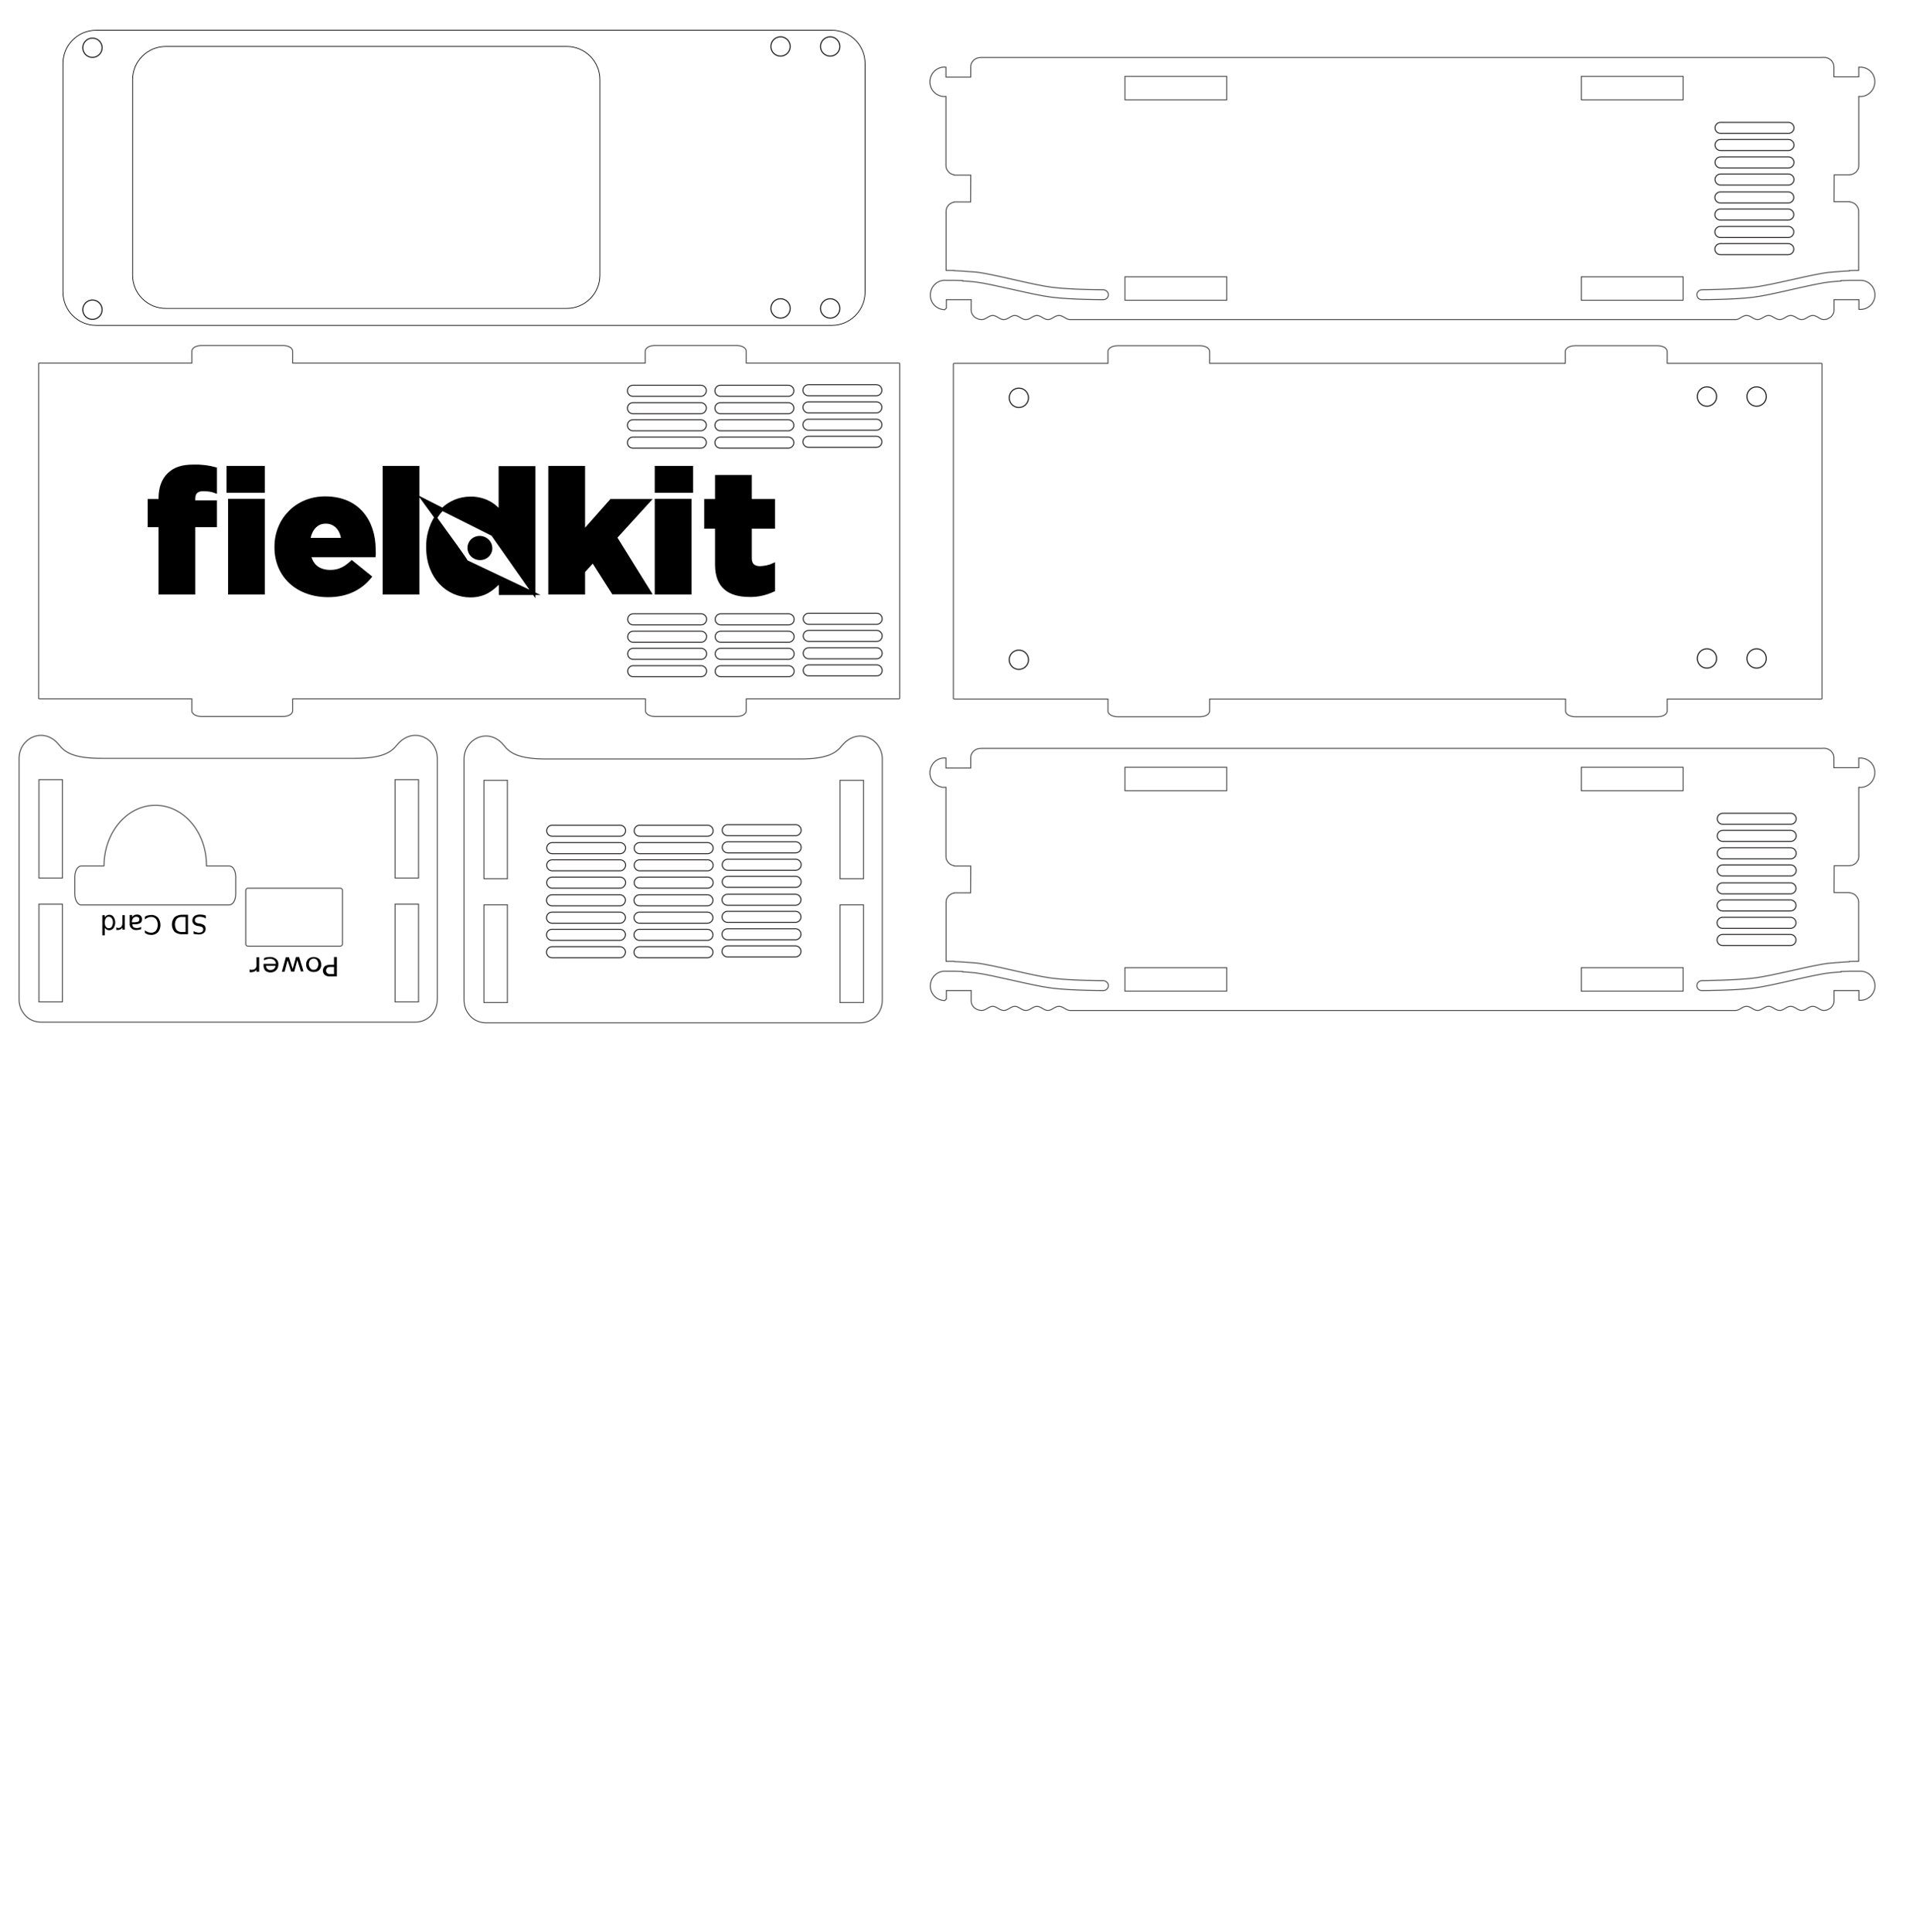 <?xml version="1.0" encoding="utf-8"?>
<!-- Generator: Adobe Illustrator 22.1.0, SVG Export Plug-In . SVG Version: 6.00 Build 0)  -->
<svg version="1.1" id="Layer_1" xmlns="http://www.w3.org/2000/svg" xmlns:xlink="http://www.w3.org/1999/xlink" x="0px" y="0px"
	 width="693px" height="700px" viewBox="0 0 693 700" enable-background="new 0 0 693 700" xml:space="preserve">
<title>FKNat_Case_v2</title>
<path id="rect3977-3" fill="none" stroke="#4D4D4D" stroke-width="0.35" stroke-linejoin="round" d="M56.293,291.745
	c-10.263,0-18.621,9.832-18.621,21.967H29.42c-1.27,0-2.328,1.843-2.328,3.994l0,0v6.145c0,2.151,1.058,3.994,2.222,3.994l0,0H83.06
	c1.27,0,2.328-1.69,2.328-3.994l0,0v-6.145c0-2.304-1.058-3.994-2.328-3.994h-8.252C74.913,301.577,66.555,291.745,56.293,291.745z"
	/>
<g id="text5769">
	<path id="path3536" d="M70.102,338.29v-0.96c0.32,0.16,0.64,0.32,1.04,0.4c0.32,0.08,0.64,0.16,0.88,0.16c0.4,0,0.88-0.08,1.2-0.32
		c0.24-0.16,0.4-0.48,0.4-0.88c0-0.24-0.08-0.56-0.32-0.72c-0.32-0.24-0.64-0.32-1.04-0.4l-0.56-0.08
		c-0.56-0.08-1.12-0.32-1.52-0.72c-0.32-0.4-0.56-0.88-0.48-1.36c0-0.56,0.24-1.2,0.72-1.52c0.56-0.4,1.28-0.56,2-0.56
		c0.32,0,0.72,0.08,1.04,0.08c0.4,0.08,0.8,0.16,1.12,0.32v1.04c-0.32-0.24-0.72-0.4-1.12-0.48c-0.32-0.08-0.72-0.16-1.12-0.16
		s-0.88,0.08-1.28,0.32c-0.32,0.24-0.48,0.56-0.48,0.88s0.08,0.56,0.32,0.8c0.32,0.24,0.64,0.4,1.04,0.4l0.56,0.08
		c0.56,0.08,1.12,0.32,1.52,0.64c0.32,0.32,0.48,0.8,0.48,1.28c0,0.56-0.24,1.12-0.64,1.44c-0.48,0.4-1.12,0.56-1.76,0.56
		c-0.32,0-0.64,0-1.04-0.08C70.742,338.45,70.422,338.37,70.102,338.29"/>
	<path id="path3538" d="M67.222,337.65v-5.44h-1.12c-0.8-0.08-1.52,0.16-2.08,0.64c-0.88,1.2-0.88,2.88,0,4.16
		c0.56,0.48,1.36,0.72,2.08,0.64L67.222,337.65 M68.182,338.45h-2c-1.04,0.08-2.16-0.24-2.96-0.88c-1.28-1.52-1.28-3.76,0-5.28
		c0.88-0.64,1.92-0.96,2.96-0.88h1.92v7.04"/>
	<path id="path3540" d="M52.502,337.97v-0.96c0.32,0.32,0.64,0.48,1.04,0.64s0.72,0.24,1.12,0.24c0.72,0.08,1.36-0.24,1.84-0.72
		c0.88-1.28,0.88-2.96,0-4.24c-0.48-0.48-1.12-0.8-1.84-0.72c-0.4,0-0.8,0.08-1.12,0.24c-0.4,0.16-0.72,0.4-1.04,0.64v-0.96
		c0.32-0.24,0.64-0.4,1.04-0.48s0.8-0.16,1.2-0.16c0.96-0.08,1.84,0.32,2.48,0.96c1.2,1.6,1.2,3.76,0,5.28
		c-0.64,0.64-1.6,1.04-2.48,0.96c-0.4,0-0.8-0.08-1.2-0.16C53.142,338.37,52.822,338.13,52.502,337.97"/>
	<path id="path3542" d="M48.662,334.13c0.48,0,0.96-0.08,1.44-0.24c0.24-0.16,0.4-0.48,0.4-0.8c0-0.24-0.08-0.56-0.32-0.72
		c-0.24-0.16-0.48-0.24-0.8-0.24c-0.4,0-0.88,0.16-1.12,0.48c-0.32,0.4-0.48,0.88-0.48,1.36v0.16L48.662,334.13 M46.982,334.53
		v-3.04h0.88v0.8c0.16-0.32,0.4-0.56,0.72-0.72s0.72-0.24,1.12-0.24c0.48,0,0.96,0.16,1.28,0.48s0.48,0.72,0.48,1.2
		s-0.16,1.04-0.56,1.36c-0.56,0.32-1.12,0.48-1.76,0.48h-1.2v0.08c0,0.32,0.16,0.72,0.4,0.96c0.32,0.24,0.72,0.32,1.12,0.32
		c0.32,0,0.56,0,0.88-0.08c0.24-0.08,0.56-0.16,0.8-0.32v0.8c-0.32,0.08-0.64,0.24-0.88,0.24c-0.32,0.08-0.56,0.08-0.88,0.08
		c-0.64,0.08-1.2-0.16-1.68-0.56C47.062,335.81,46.902,335.17,46.982,334.53"/>
	<path id="path3544" d="M42.102,335.97c0.08,0.08,0.24,0.08,0.32,0.16c0.16,0,0.24,0,0.4,0.08c0.4,0,0.88-0.16,1.12-0.48
		c0.32-0.4,0.4-0.88,0.4-1.36v-2.8h0.88v5.2h-0.88v-0.8c-0.16,0.32-0.4,0.56-0.72,0.72s-0.72,0.24-1.04,0.24h-0.16h-0.24
		L42.102,335.97"/>
	<path id="path3546" d="M37.942,335.97v2.88h-0.88v-7.28h0.88v0.8c0.16-0.32,0.4-0.56,0.72-0.72s0.64-0.24,0.96-0.24
		c0.64,0,1.2,0.32,1.52,0.8c0.8,1.2,0.8,2.8,0,4c-0.32,0.48-0.96,0.8-1.52,0.8c-0.32,0-0.72-0.08-0.96-0.24
		c-0.32-0.16-0.56-0.4-0.72-0.72 M40.902,334.21c0-0.56-0.08-1.04-0.4-1.52c-0.24-0.32-0.64-0.56-1.12-0.56
		c-0.4,0-0.8,0.16-1.04,0.56c-0.32,0.48-0.4,0.96-0.4,1.52s0.08,1.04,0.4,1.52c0.24,0.32,0.64,0.56,1.04,0.56s0.8-0.16,1.12-0.56
		C40.742,335.25,40.902,334.69,40.902,334.21"/>
</g>
<path id="rect3190-2" fill="none" stroke="#4D4D4D" stroke-width="0.35" stroke-linejoin="round" d="M89.964,321.776h33.144
	c0.478-0.052,0.896,0.258,0.956,0.672v19.649c-0.059,0.414-0.478,0.724-0.956,0.672H89.964c-0.478,0.052-0.896-0.258-0.956-0.672
	v-19.649C89.069,322.034,89.487,321.724,89.964,321.776z"/>
<g id="g4730">
	<path id="path3406-3" d="M120.998,352.948v-2.64h-1.36c-0.4,0-0.8,0.08-1.12,0.32c-0.24,0.24-0.4,0.64-0.4,0.96
		c0,0.4,0.16,0.72,0.4,0.96c0.32,0.24,0.72,0.4,1.12,0.32h1.36 M122.038,353.748h-2.4c-0.72,0.08-1.44-0.16-2-0.56
		c-0.88-0.8-0.88-2.16-0.08-3.04l0.08-0.08c0.56-0.4,1.28-0.56,2-0.56h1.36v-2.8h1.04V353.748"/>
	<path id="path3408-9" d="M113.638,351.348c0.48,0,0.96-0.16,1.2-0.56c0.64-0.88,0.64-2.08,0-2.96c-0.64-0.72-1.68-0.72-2.4-0.08
		l-0.08,0.08c-0.32,0.4-0.48,0.96-0.48,1.44c0,0.56,0.16,1.04,0.48,1.44C112.758,351.188,113.158,351.428,113.638,351.348
		 M113.638,352.148c-0.72,0-1.44-0.24-2-0.72c-0.48-0.56-0.8-1.28-0.72-2c-0.08-0.72,0.24-1.44,0.72-2c1.12-0.96,2.88-0.96,4,0
		c0.48,0.56,0.72,1.28,0.72,2c0.08,0.72-0.24,1.44-0.72,2C115.158,351.908,114.438,352.148,113.638,352.148"/>
	<path id="path3410-9" d="M109.958,351.908h-0.96l-1.28-4.08l-1.12,4.16h-1.12l-1.28-4.08l-1.12,4.16h-0.96l1.44-5.28h1.12
		l1.36,4.24l1.2-4.32h1.12L109.958,351.908"/>
	<path id="path3412-4" d="M95.478,349.588v-0.4h4.48c0-0.48-0.24-1.04-0.64-1.36s-0.96-0.48-1.52-0.48c-0.4,0-0.72,0-1.12,0.16
		c-0.4,0.08-0.72,0.24-1.04,0.4v-0.8c0.32-0.16,0.72-0.24,1.04-0.32c0.4-0.08,0.72-0.08,1.12-0.08c0.8-0.08,1.6,0.24,2.24,0.72
		c0.56,0.48,0.88,1.2,0.8,2c0,0.8-0.24,1.52-0.8,2.08c-0.56,0.56-1.36,0.8-2.08,0.8s-1.36-0.24-1.92-0.72
		C95.638,351.028,95.398,350.388,95.478,349.588 M96.358,349.908c0,0.4,0.16,0.8,0.48,1.12s0.72,0.4,1.12,0.4
		c0.48,0,0.96-0.16,1.28-0.4c0.32-0.32,0.56-0.72,0.56-1.12H96.358"/>
	<path id="path3414-3" d="M90.438,351.188c0.08,0.08,0.24,0.08,0.4,0.16c0.16,0,0.24,0,0.4,0c0.48,0,0.96-0.16,1.28-0.48
		c0.32-0.4,0.48-0.88,0.4-1.36v-2.72h0.96v5.28h-0.96v-0.8c-0.16,0.32-0.48,0.56-0.8,0.72c-0.4,0.16-0.8,0.24-1.2,0.24h-0.24h-0.24
		L90.438,351.188"/>
</g>
<g>
	
		<circle fill="none" stroke="#212121" stroke-width="0.4" stroke-linecap="round" stroke-miterlimit="10" cx="369.083" cy="144.117" r="3.5"/>
	
		<circle fill="none" stroke="#212121" stroke-width="0.4" stroke-linecap="round" stroke-miterlimit="10" cx="369.083" cy="239.017" r="3.5"/>
</g>
<path stroke="#000000" stroke-miterlimit="10" d="M61.128,171.771c-2.08,2-3.2,4.88-3.2,8.8v0.72h-3.92v9.2h3.92v24.4h12.32v-24.4
	h7.84v-8.72h-7.84v-1.12c0-2.16,1.12-3.2,3.36-3.2c1.52,0,3.04,0.16,4.48,0.72v-8.4c-2.56-0.72-5.28-1.04-7.92-0.96
	C66.008,168.811,63.288,169.691,61.128,171.771z M83.128,214.891h12.32v-33.68h-12.32V214.891z M82.568,178.011h12.88v-8.72h-12.88
	V178.011z M117.768,180.331c-10.32,0-17.84,7.84-17.84,17.76v0.16c0,10.56,7.92,17.6,18.96,17.6c6.96,0,11.92-2.72,15.28-6.88
	l-6.72-5.44c-2.56,2.4-4.8,3.44-7.76,3.44c-3.84,0-6.56-1.76-7.52-5.6h23.44c0.08-0.56,0-1.68,0-2.4
	C135.528,188.971,129.928,180.331,117.768,180.331L117.768,180.331z M111.928,195.371c0.64-3.84,2.88-6.16,6.08-6.16
	c3.2,0,5.6,2.32,6.08,6.16H111.928z M139.128,214.891h12.32v-45.6h-12.32L139.128,214.891L139.128,214.891z M153.048,180.811
	c0,0,2.16,2.96,4.88,6.72c0.64-1.12,1.44-2.16,2.4-3.04L153.048,180.811z M181.128,185.291c-2.56-3.2-6.56-4.96-10.72-4.88
	c-3.84,0-7.52,1.52-10.16,4.16l18.16,9.12l15.04,21.44v-45.76h-12.32L181.128,185.291L181.128,185.291z M157.768,187.531
	c-1.92,3.2-2.96,6.88-2.88,10.64v0.16c0,10.88,7.28,17.6,15.52,17.6c5.28,0,8-2.48,10.8-5.28v4.4h12.4l-24.64-11.68
	C169.128,203.131,162.568,194.171,157.768,187.531L157.768,187.531z M235.288,181.291h-13.92l-9.92,11.2v-23.2h-12.32v45.6h12.32
	v-7.84l3.36-3.68l7.28,11.44h13.44l-12.48-20.08L235.288,181.291z M237.688,214.891h12.32v-33.68h-12.32L237.688,214.891
	L237.688,214.891z M237.688,178.011h12.88v-8.72h-12.88V178.011z M280.248,191.051v-9.76h-8.4v-8.72h-12.32v8.72h-3.92v9.76h3.92
	v13.52c0,8.08,4.64,11.2,12,11.2c3.04,0.08,6-0.64,8.72-1.92v-9.36c-1.52,0.72-3.2,1.04-4.88,1.12c-2.24,0-3.52-1.04-3.52-3.36
	v-11.2H280.248z M173.928,194.651c-2.24-0.08-4.08,1.6-4.08,3.76c-0.08,2.16,1.68,3.92,3.92,4s4.08-1.6,4.08-3.76v-0.08
	C177.848,196.491,176.088,194.731,173.928,194.651C173.928,194.731,173.928,194.731,173.928,194.651L173.928,194.651z"/>
<path id="rect3808-3_2_" fill="none" stroke="#4D4D4D" stroke-width="0.35" d="M325.936,131.721c0-0.084-0.184-0.168-0.367-0.168
	h-55.231v-4.371c0-0.252-0.092-0.504-0.275-0.756c-0.184-0.252-0.459-0.504-0.734-0.672c-0.367-0.168-0.734-0.336-1.101-0.42
	c-0.459-0.084-0.917-0.168-1.376-0.168h-29.634c-0.459,0-0.917,0.084-1.376,0.168c-0.367,0.084-0.734,0.252-1.101,0.42
	c-0.275,0.168-0.55,0.42-0.734,0.672s-0.275,0.504-0.275,0.756v4.371H106.023v-4.371c0-0.252-0.092-0.504-0.275-0.756
	c-0.184-0.252-0.459-0.504-0.734-0.672c-0.367-0.168-0.734-0.336-1.101-0.42c-0.459-0.084-0.917-0.168-1.284-0.168H72.995
	c-0.459,0-0.917,0.084-1.376,0.168c-0.367,0.084-0.734,0.252-1.101,0.42c-0.275,0.168-0.55,0.42-0.734,0.672
	s-0.275,0.504-0.275,0.756v4.371H14.37c-0.184,0-0.367,0.084-0.367,0.168v121.288c0,0.084,0.184,0.168,0.367,0.168h55.139v4.371
	c0,0.252,0.092,0.588,0.275,0.756c0.184,0.252,0.459,0.504,0.734,0.672c0.367,0.168,0.734,0.336,1.101,0.42
	c0.459,0.084,0.917,0.168,1.284,0.168h29.634c0.459,0,0.917-0.084,1.376-0.168c0.367-0.084,0.734-0.252,1.101-0.42
	c0.275-0.168,0.55-0.42,0.734-0.672c0.184-0.252,0.275-0.504,0.275-0.756v-4.371h127.801v4.371c0,0.252,0.092,0.588,0.275,0.756
	c0.184,0.252,0.459,0.504,0.734,0.672c0.367,0.168,0.734,0.336,1.101,0.42c0.459,0.084,0.917,0.168,1.284,0.168h29.634
	c0.459,0,0.917-0.084,1.376-0.168c0.367-0.084,0.734-0.252,1.101-0.42c0.275-0.168,0.55-0.42,0.734-0.672
	c0.184-0.252,0.275-0.504,0.275-0.756v-4.371h55.231c0.184,0,0.367-0.084,0.367-0.168V131.721z"/>
<path fill="none" stroke="#231F20" stroke-width="0.35" d="M317.574,226.17h-24.6c-1.1,0-2-0.9-2-2l0,0c0-1.1,0.9-2,2-2h24.6
	c1.1,0,2,0.9,2,2l0,0C319.574,225.27,318.674,226.17,317.574,226.17z"/>
<path fill="none" stroke="#231F20" stroke-width="0.35" d="M317.574,232.37h-24.6c-1.1,0-2-0.9-2-2l0,0c0-1.1,0.9-2,2-2h24.6
	c1.1,0,2,0.9,2,2l0,0C319.574,231.57,318.674,232.37,317.574,232.37z"/>
<path fill="none" stroke="#231F20" stroke-width="0.35" d="M317.574,238.67h-24.6c-1.1,0-2-0.9-2-2l0,0c0-1.1,0.9-2,2-2h24.6
	c1.1,0,2,0.9,2,2l0,0C319.574,237.77,318.674,238.67,317.574,238.67z"/>
<path fill="none" stroke="#231F20" stroke-width="0.35" d="M317.574,244.87h-24.6c-1.1,0-2-0.9-2-2l0,0c0-1.1,0.9-2,2-2h24.6
	c1.1,0,2,0.9,2,2l0,0C319.574,244.07,318.674,244.87,317.574,244.87z"/>
<path fill="none" stroke="#231F20" stroke-width="0.35" d="M285.674,226.37h-24.6c-1.1,0-2-0.9-2-2l0,0c0-1.1,0.9-2,2-2h24.6
	c1.1,0,2,0.9,2,2l0,0C287.674,225.57,286.774,226.37,285.674,226.37z"/>
<path fill="none" stroke="#231F20" stroke-width="0.35" d="M285.674,232.67h-24.6c-1.1,0-2-0.9-2-2l0,0c0-1.1,0.9-2,2-2h24.6
	c1.1,0,2,0.9,2,2l0,0C287.674,231.77,286.774,232.67,285.674,232.67z"/>
<path fill="none" stroke="#231F20" stroke-width="0.35" d="M285.674,238.87h-24.6c-1.1,0-2-0.9-2-2l0,0c0-1.1,0.9-2,2-2h24.6
	c1.1,0,2,0.9,2,2l0,0C287.674,238.07,286.774,238.87,285.674,238.87z"/>
<path fill="none" stroke="#231F20" stroke-width="0.35" d="M285.674,245.17h-24.6c-1.1,0-2-0.9-2-2l0,0c0-1.1,0.9-2,2-2h24.6
	c1.1,0,2,0.9,2,2l0,0C287.674,244.27,286.774,245.17,285.674,245.17z"/>
<path fill="none" stroke="#231F20" stroke-width="0.35" d="M253.974,226.37h-24.6c-1.1,0-2-0.9-2-2l0,0c0-1.1,0.9-2,2-2h24.6
	c1.1,0,2,0.9,2,2l0,0C255.874,225.57,255.074,226.37,253.974,226.37z"/>
<path fill="none" stroke="#231F20" stroke-width="0.35" d="M253.974,232.67h-24.6c-1.1,0-2-0.9-2-2l0,0c0-1.1,0.9-2,2-2h24.6
	c1.1,0,2,0.9,2,2l0,0C255.874,231.77,255.074,232.67,253.974,232.67z"/>
<path fill="none" stroke="#231F20" stroke-width="0.35" d="M253.974,238.87h-24.6c-1.1,0-2-0.9-2-2l0,0c0-1.1,0.9-2,2-2h24.6
	c1.1,0,2,0.9,2,2l0,0C255.874,238.07,255.074,238.87,253.974,238.87z"/>
<path fill="none" stroke="#231F20" stroke-width="0.35" d="M253.974,245.17h-24.6c-1.1,0-2-0.9-2-2l0,0c0-1.1,0.9-2,2-2h24.6
	c1.1,0,2,0.9,2,2l0,0C255.874,244.27,255.074,245.17,253.974,245.17z"/>
<path fill="none" stroke="#231F20" stroke-width="0.35" d="M317.474,143.37h-24.6c-1.1,0-2-0.9-2-2l0,0c0-1.1,0.9-2,2-2h24.6
	c1.1,0,2,0.9,2,2l0,0C319.474,142.47,318.574,143.37,317.474,143.37z"/>
<path fill="none" stroke="#231F20" stroke-width="0.35" d="M317.474,149.57h-24.6c-1.1,0-2-0.9-2-2l0,0c0-1.1,0.9-2,2-2h24.6
	c1.1,0,2,0.9,2,2l0,0C319.474,148.67,318.574,149.57,317.474,149.57z"/>
<path fill="none" stroke="#231F20" stroke-width="0.35" d="M317.474,155.87h-24.6c-1.1,0-2-0.9-2-2l0,0c0-1.1,0.9-2,2-2h24.6
	c1.1,0,2,0.9,2,2l0,0C319.474,154.97,318.574,155.87,317.474,155.87z"/>
<path fill="none" stroke="#231F20" stroke-width="0.35" d="M317.474,162.07h-24.6c-1.1,0-2-0.9-2-2l0,0c0-1.1,0.9-2,2-2h24.6
	c1.1,0,2,0.9,2,2l0,0C319.474,161.17,318.574,162.07,317.474,162.07z"/>
<path fill="none" stroke="#231F20" stroke-width="0.35" d="M285.574,143.57h-24.6c-1.1,0-2-0.9-2-2l0,0c0-1.1,0.9-2,2-2h24.6
	c1.1,0,2,0.9,2,2l0,0C287.574,142.67,286.674,143.57,285.574,143.57z"/>
<path fill="none" stroke="#231F20" stroke-width="0.35" d="M285.574,149.87h-24.6c-1.1,0-2-0.9-2-2l0,0c0-1.1,0.9-2,2-2h24.6
	c1.1,0,2,0.9,2,2l0,0C287.574,148.97,286.674,149.87,285.574,149.87z"/>
<path fill="none" stroke="#231F20" stroke-width="0.35" d="M285.574,156.07h-24.6c-1.1,0-2-0.9-2-2l0,0c0-1.1,0.9-2,2-2h24.6
	c1.1,0,2,0.9,2,2l0,0C287.574,155.17,286.674,156.07,285.574,156.07z"/>
<path fill="none" stroke="#231F20" stroke-width="0.35" d="M285.574,162.37h-24.6c-1.1,0-2-0.9-2-2l0,0c0-1.1,0.9-2,2-2h24.6
	c1.1,0,2,0.9,2,2l0,0C287.574,161.47,286.674,162.37,285.574,162.37z"/>
<path fill="none" stroke="#231F20" stroke-width="0.35" d="M253.874,143.57h-24.6c-1.1,0-2-0.9-2-2l0,0c0-1.1,0.9-2,2-2h24.6
	c1.1,0,2,0.9,2,2l0,0C255.774,142.67,254.974,143.57,253.874,143.57z"/>
<path fill="none" stroke="#231F20" stroke-width="0.35" d="M253.874,149.87h-24.6c-1.1,0-2-0.9-2-2l0,0c0-1.1,0.9-2,2-2h24.6
	c1.1,0,2,0.9,2,2l0,0C255.774,148.97,254.974,149.87,253.874,149.87z"/>
<path fill="none" stroke="#231F20" stroke-width="0.35" d="M253.874,156.07h-24.6c-1.1,0-2-0.9-2-2l0,0c0-1.1,0.9-2,2-2h24.6
	c1.1,0,2,0.9,2,2l0,0C255.774,155.17,254.974,156.07,253.874,156.07z"/>
<path fill="none" stroke="#231F20" stroke-width="0.35" d="M253.874,162.37h-24.6c-1.1,0-2-0.9-2-2l0,0c0-1.1,0.9-2,2-2h24.6
	c1.1,0,2,0.9,2,2l0,0C255.774,161.47,254.974,162.37,253.874,162.37z"/>
<rect id="rect2989-7-4-6-0-7-5-7-8-4_1_" x="304.307" y="282.691" fill="none" stroke="#4D4D4D" stroke-width="0.35" width="8.504" height="35.655"/>
<rect id="rect2989-7-4-6-0-9-7-8-3-6-9_1_" x="304.307" y="327.81" fill="none" stroke="#4D4D4D" stroke-width="0.35" width="8.504" height="35.4"/>
<rect id="rect2989-7-4-6-0-7-5-7-8-4_2_" x="175.311" y="282.691" fill="none" stroke="#4D4D4D" stroke-width="0.35" width="8.504" height="35.655"/>
<rect id="rect2989-7-4-6-0-9-7-8-3-6-9_2_" x="175.311" y="327.809" fill="none" stroke="#4D4D4D" stroke-width="0.35" width="8.504" height="35.4"/>
<path fill="none" stroke="#4D4D4D" stroke-width="0.35" d="M311.625,266.642c-2.6,0-4.9,1.43-6.5,3.336
	c-2.1,2.7-5.1,5.004-15.4,5.004h-45.118h-46.713c-10.3,0-13.3-2.303-15.4-5.004c-1.5-1.906-3.8-3.336-6.4-3.336
	c-4.4,0-8,3.733-8,8.34v87.287c0,1.112,0.2,2.224,0.6,3.256c0.4,0.953,1,1.827,1.7,2.621c0.7,0.715,1.5,1.35,2.5,1.747
	c0.9,0.397,2,0.635,3.1,0.635h68.613h45.118h22c1.1,0,2.1-0.238,3.1-0.635c1-0.477,1.8-1.033,2.5-1.747
	c0.8-0.794,1.3-1.668,1.7-2.621c0.4-1.033,0.6-2.144,0.6-3.256v-87.287C319.625,270.375,316.025,266.642,311.625,266.642z"/>
<rect id="rect2989-7-4-6-0-7-5-7-8-4_5_" x="143.107" y="282.452" fill="none" stroke="#4D4D4D" stroke-width="0.35" width="8.504" height="35.655"/>
<rect id="rect2989-7-4-6-0-9-7-8-3-6-9_4_" x="143.107" y="327.571" fill="none" stroke="#4D4D4D" stroke-width="0.35" width="8.504" height="35.4"/>
<rect id="rect2989-7-4-6-0-7-5-7-8-4_4_" x="14.111" y="282.451" fill="none" stroke="#4D4D4D" stroke-width="0.35" width="8.504" height="35.655"/>
<rect id="rect2989-7-4-6-0-9-7-8-3-6-9_3_" x="14.111" y="327.57" fill="none" stroke="#4D4D4D" stroke-width="0.35" width="8.504" height="35.4"/>
<path fill="none" stroke="#4D4D4D" stroke-width="0.35" d="M150.425,266.402c-2.6,0-4.9,1.43-6.5,3.336
	c-2.1,2.7-5.1,5.004-15.4,5.004H83.407H36.694c-10.3,0-13.3-2.303-15.4-5.004c-1.5-1.906-3.8-3.336-6.4-3.336c-4.4,0-8,3.733-8,8.34
	v87.287c0,1.112,0.2,2.224,0.6,3.256c0.4,0.953,1,1.827,1.7,2.621c0.7,0.715,1.5,1.35,2.5,1.747c0.9,0.397,2,0.635,3.1,0.635h68.613
	h45.118h22c1.1,0,2.1-0.238,3.1-0.635c1-0.477,1.8-1.033,2.5-1.747c0.8-0.794,1.3-1.668,1.7-2.621c0.4-1.033,0.6-2.144,0.6-3.256
	v-87.287C158.425,270.135,154.825,266.402,150.425,266.402z"/>
<rect id="rect2989-7-4-6-0-7-5-7-8-4_3_" x="407.533" y="277.964" fill="none" stroke="#4D4D4D" stroke-width="0.35" width="36.85" height="8.504"/>
<g>
	
		<circle fill="none" stroke="#212121" stroke-width="0.4" stroke-linecap="round" stroke-miterlimit="10" cx="636.35" cy="143.655" r="3.5"/>
	
		<circle fill="none" stroke="#212121" stroke-width="0.4" stroke-linecap="round" stroke-miterlimit="10" cx="636.35" cy="238.555" r="3.5"/>
</g>
<g>
	
		<circle fill="none" stroke="#212121" stroke-width="0.4" stroke-linecap="round" stroke-miterlimit="10" cx="618.35" cy="143.655" r="3.5"/>
	
		<circle fill="none" stroke="#212121" stroke-width="0.4" stroke-linecap="round" stroke-miterlimit="10" cx="618.35" cy="238.555" r="3.5"/>
</g>
<rect id="rect2989-7-4-6-0-7-5-7-8-4_7_" x="572.866" y="277.964" fill="none" stroke="#4D4D4D" stroke-width="0.35" width="36.85" height="8.504"/>
<path fill="none" stroke="#4D4D4D" stroke-width="0.35" d="M324.3,271.097"/>
<path fill="none" stroke="#4D4D4D" stroke-width="0.35" d="M337.031,264.045"/>
<path fill="none" stroke="#4D4D4D" stroke-width="0.35" d="M674.496,351.874c-0.4,0-0.8,0-1.1,0
	c-2.162-0.047-4.319,0.002-6.47,0.091v0.144c-1.417,0.096-2.83,0.209-4.23,0.365c-6.3,0.7-20.3,4.6-27.4,5.5
	c-7.1,0.9-18.6,0.9-18.6,0.9c-1.113,0.111-2.102-0.769-2.002-1.95c0.081-0.951,0.944-1.65,1.899-1.65h0.103c0,0,11.4-0.1,18.4-0.9
	s21.1-4.7,27.4-5.4c1.59-0.151,3.179-0.28,4.763-0.392c0.892-0.063,1.779-0.106,2.667-0.153v-0.119
	c0.692-0.019,1.384-0.036,2.07-0.036c0.8,0,1.3,0,1.3,0v-21.5c0-0.4-0.1-0.9-0.3-1.3s-0.5-0.8-0.8-1.1c-0.3-0.3-0.8-0.6-1.2-0.7
	c-0.382-0.153-0.715-0.229-1.07-0.265v-0.035h-0.33h-2.337h-0.333h-2.53l0.05-9.738h2.48h0.333h2.387h0.28v-0.024
	c0.402-0.028,0.796-0.095,1.12-0.176c0.4-0.2,0.8-0.4,1.2-0.7c0.3-0.3,0.6-0.7,0.8-1.1s0.3-0.9,0.3-1.3v-25.1
	c2.9,0.3,5.5-1.8,5.8-4.8s-1.8-5.5-4.8-5.8c-0.3,0-0.7,0-1,0v3.5h-3.42h-2.667h-0.333h-2.58v-3.7c0-0.5-0.1-0.9-0.3-1.3
	s-0.5-0.8-0.8-1.1c-0.4-0.3-0.8-0.6-1.2-0.7c-0.5-0.2-0.9-0.3-2.4-0.2h-61.012h-91.5h-151.66c-0.5,0-1,0.1-1.5,0.2
	c-0.4,0.2-0.8,0.4-1.2,0.7c-0.3,0.3-0.6,0.7-0.8,1.1c-0.2,0.4-0.3,0.9-0.3,1.3v3.8h-2.999h-0.083h-2.917h-3.001v-3.6
	c-2.9-0.3-5.5,1.8-5.8,4.8c-0.3,2.9,1.8,5.5,4.8,5.8c0.3,0,0.7,0,1,0v25.1c0,0.4,0.1,0.9,0.3,1.3c0.2,0.4,0.5,0.8,0.8,1.1
	c0.3,0.3,0.8,0.6,1.2,0.7c0.234,0.093,0.467,0.16,0.701,0.21v0.09h0.799h2.118h0.083h2.999l-0.05,9.738h-2.949h-0.083h-2.068h-0.849
	v0.081c-0.217,0.035-0.434,0.076-0.651,0.119c-0.4,0.2-0.8,0.4-1.2,0.7c-0.3,0.3-0.6,0.7-0.8,1.1c-0.2,0.4-0.3,0.9-0.3,1.3v21.5
	c0.983-0.021,1.966-0.022,2.951-0.007v0.088c0.97,0.041,1.942,0.089,2.917,0.15c1.669,0.104,3.343,0.225,5.032,0.369
	c6.3,0.7,20.3,4.6,27.4,5.5s18.5,0.9,18.5,0.9c1.1,0,2,0.8,2,1.8s-0.9,1.9-2,1.8c0,0-11.5,0-18.6-0.9s-21.1-4.7-27.4-5.5
	c-1.626-0.177-3.239-0.302-4.849-0.403v-0.131c-1.943-0.071-3.888-0.108-5.851-0.066c-2.9-0.3-5.5,1.8-5.8,4.8
	c-0.312,3.017,1.973,5.709,5.167,5.825c0.25-0.233,0.382-0.356,0.633-0.589v-3.036h2.851h2.917h0.083h3.149v3.8
	c0,0.5,0.1,0.9,0.3,1.3c0.2,0.4,0.5,0.8,0.8,1.1c0.4,0.3,0.8,0.5,1.2,0.7c0.5,0.2,1,0.3,1.5,0.3c1.5,0,2.6-1.5,4-1.5s2.5,1.5,4,1.5
	s2.6-1.5,4-1.5s2.5,1.5,4,1.5s2.6-1.5,4-1.5s2.6,1.5,4,1.5s2.5-1.5,4-1.5s2.6,1.5,4,1.5h42.008h65.667h12.588h24.746h96.062
	c1.5,0,2.5-1.5,4-1.5s2.6,1.5,4,1.5s2.6-1.5,4-1.5s2.5,1.5,4,1.5s2.5-1.5,4-1.5s2.5,1.5,4,1.5s2.5-1.5,4-1.5s2.6,1.5,4,1.5
	c0.5,0,1-0.1,1.4-0.3c0.4-0.2,0.8-0.4,1.2-0.7c0.3-0.3,0.6-0.7,0.8-1.1s0.3-0.9,0.3-1.3v-3.8h2.53h0.333h2.667h3.47v3.5
	c2.9,0.3,5.5-1.8,5.8-4.7S677.395,352.174,674.496,351.874z"/>
<path id="rect3808-3_1_" fill="none" stroke="#4D4D4D" stroke-width="0.35" d="M660.058,131.807c0-0.084-0.185-0.168-0.37-0.168
	h-55.717v-4.371c0-0.252-0.093-0.504-0.278-0.756s-0.463-0.504-0.74-0.672c-0.37-0.168-0.74-0.336-1.111-0.42
	c-0.463-0.084-0.926-0.168-1.388-0.168h-29.895c-0.463,0-0.926,0.084-1.388,0.168c-0.37,0.084-0.74,0.252-1.111,0.42
	c-0.278,0.168-0.555,0.42-0.74,0.672s-0.278,0.504-0.278,0.756v4.371H438.206v-4.371c0-0.252-0.093-0.504-0.278-0.756
	c-0.185-0.252-0.463-0.504-0.74-0.672c-0.37-0.168-0.74-0.336-1.111-0.42c-0.463-0.084-0.926-0.168-1.296-0.168h-29.895
	c-0.463,0-0.926,0.084-1.388,0.168c-0.37,0.084-0.74,0.252-1.111,0.42c-0.278,0.168-0.555,0.42-0.74,0.672s-0.278,0.504-0.278,0.756
	v4.371h-55.624c-0.185,0-0.37,0.084-0.37,0.168v121.288c0,0.084,0.185,0.168,0.37,0.168h55.625v4.371
	c0,0.252,0.093,0.588,0.278,0.756c0.185,0.252,0.463,0.504,0.74,0.672c0.37,0.168,0.74,0.336,1.111,0.42
	c0.463,0.084,0.926,0.168,1.296,0.168h29.895c0.463,0,0.926-0.084,1.388-0.168c0.37-0.084,0.74-0.252,1.111-0.42
	c0.278-0.168,0.555-0.42,0.74-0.672c0.185-0.252,0.278-0.504,0.278-0.756v-4.371h128.928v4.371c0,0.252,0.093,0.588,0.278,0.756
	c0.185,0.252,0.463,0.504,0.74,0.672c0.37,0.168,0.74,0.336,1.111,0.42c0.463,0.084,0.926,0.168,1.296,0.168h29.895
	c0.463,0,0.926-0.084,1.388-0.168c0.37-0.084,0.74-0.252,1.111-0.42c0.278-0.168,0.555-0.42,0.74-0.672
	c0.185-0.252,0.278-0.504,0.278-0.756v-4.371h55.717c0.185,0,0.37-0.084,0.37-0.168V131.807H660.058z"/>
<rect id="rect2989-7-4-6-0-7-5-7-8-4_8_" x="407.533" y="350.583" fill="none" stroke="#4D4D4D" stroke-width="0.35" width="36.85" height="8.504"/>
<rect id="rect2989-7-4-6-0-7-5-7-8-4_6_" x="572.866" y="350.583" fill="none" stroke="#4D4D4D" stroke-width="0.35" width="36.85" height="8.504"/>
<path fill="none" stroke="#231F20" stroke-width="0.35" d="M288.161,327.97h-24.6c-1.1,0-2-0.9-2-2l0,0c0-1.1,0.9-2,2-2h24.6
	c1.1,0,2,0.9,2,2l0,0C290.161,327.07,289.261,327.97,288.161,327.97z"/>
<path fill="none" stroke="#231F20" stroke-width="0.35" d="M288.161,334.17h-24.6c-1.1,0-2-0.9-2-2l0,0c0-1.1,0.9-2,2-2h24.6
	c1.1,0,2,0.9,2,2l0,0C290.161,333.27,289.261,334.17,288.161,334.17z"/>
<path fill="none" stroke="#231F20" stroke-width="0.35" d="M288.161,340.47h-24.6c-1.1,0-2-0.9-2-2l0,0c0-1.1,0.9-2,2-2h24.6
	c1.1,0,2,0.9,2,2l0,0C290.161,339.57,289.261,340.47,288.161,340.47z"/>
<path fill="none" stroke="#231F20" stroke-width="0.35" d="M288.161,346.67h-24.6c-1.1,0-2-0.9-2-2l0,0c0-1.1,0.9-2,2-2h24.6
	c1.1,0,2,0.9,2,2l0,0C290.161,345.77,289.261,346.67,288.161,346.67z"/>
<path fill="none" stroke="#231F20" stroke-width="0.35" d="M256.261,328.17h-24.6c-1.1,0-2-0.9-2-2l0,0c0-1.1,0.9-2,2-2h24.6
	c1.1,0,2,0.9,2,2l0,0C258.261,327.27,257.361,328.17,256.261,328.17z"/>
<path fill="none" stroke="#231F20" stroke-width="0.35" d="M256.261,334.47h-24.6c-1.1,0-2-0.9-2-2l0,0c0-1.1,0.9-2,2-2h24.6
	c1.1,0,2,0.9,2,2l0,0C258.261,333.57,257.361,334.47,256.261,334.47z"/>
<path fill="none" stroke="#231F20" stroke-width="0.35" d="M256.261,340.67h-24.6c-1.1,0-2-0.9-2-2l0,0c0-1.1,0.9-2,2-2h24.6
	c1.1,0,2,0.9,2,2l0,0C258.261,339.77,257.361,340.67,256.261,340.67z"/>
<path fill="none" stroke="#231F20" stroke-width="0.35" d="M256.261,346.97h-24.6c-1.1,0-2-0.9-2-2l0,0c0-1.1,0.9-2,2-2h24.6
	c1.1,0,2,0.9,2,2l0,0C258.261,346.07,257.361,346.97,256.261,346.97z"/>
<path fill="none" stroke="#231F20" stroke-width="0.35" d="M224.561,328.17h-24.6c-1.1,0-2-0.9-2-2l0,0c0-1.1,0.9-2,2-2h24.6
	c1.1,0,2,0.9,2,2l0,0C226.461,327.27,225.661,328.17,224.561,328.17z"/>
<path fill="none" stroke="#231F20" stroke-width="0.35" d="M224.561,334.47h-24.6c-1.1,0-2-0.9-2-2l0,0c0-1.1,0.9-2,2-2h24.6
	c1.1,0,2,0.9,2,2l0,0C226.461,333.57,225.661,334.47,224.561,334.47z"/>
<path fill="none" stroke="#231F20" stroke-width="0.35" d="M224.561,340.67h-24.6c-1.1,0-2-0.9-2-2l0,0c0-1.1,0.9-2,2-2h24.6
	c1.1,0,2,0.9,2,2l0,0C226.461,339.77,225.661,340.67,224.561,340.67z"/>
<path fill="none" stroke="#231F20" stroke-width="0.35" d="M224.561,346.97h-24.6c-1.1,0-2-0.9-2-2l0,0c0-1.1,0.9-2,2-2h24.6
	c1.1,0,2,0.9,2,2l0,0C226.461,346.07,225.661,346.97,224.561,346.97z"/>
<path fill="none" stroke="#231F20" stroke-width="0.35" d="M288.228,302.77h-24.6c-1.1,0-2-0.9-2-2l0,0c0-1.1,0.9-2,2-2h24.6
	c1.1,0,2,0.9,2,2l0,0C290.228,301.87,289.328,302.77,288.228,302.77z"/>
<path fill="none" stroke="#231F20" stroke-width="0.35" d="M288.228,308.97h-24.6c-1.1,0-2-0.9-2-2l0,0c0-1.1,0.9-2,2-2h24.6
	c1.1,0,2,0.9,2,2l0,0C290.228,308.07,289.328,308.97,288.228,308.97z"/>
<path fill="none" stroke="#231F20" stroke-width="0.35" d="M288.228,315.27h-24.6c-1.1,0-2-0.9-2-2l0,0c0-1.1,0.9-2,2-2h24.6
	c1.1,0,2,0.9,2,2l0,0C290.228,314.37,289.328,315.27,288.228,315.27z"/>
<path fill="none" stroke="#231F20" stroke-width="0.35" d="M288.228,321.47h-24.6c-1.1,0-2-0.9-2-2l0,0c0-1.1,0.9-2,2-2h24.6
	c1.1,0,2,0.9,2,2l0,0C290.228,320.57,289.328,321.47,288.228,321.47z"/>
<path fill="none" stroke="#231F20" stroke-width="0.35" d="M256.328,302.97h-24.6c-1.1,0-2-0.9-2-2l0,0c0-1.1,0.9-2,2-2h24.6
	c1.1,0,2,0.9,2,2l0,0C258.328,302.07,257.428,302.97,256.328,302.97z"/>
<path fill="none" stroke="#231F20" stroke-width="0.35" d="M256.328,309.27h-24.6c-1.1,0-2-0.9-2-2l0,0c0-1.1,0.9-2,2-2h24.6
	c1.1,0,2,0.9,2,2l0,0C258.328,308.37,257.428,309.27,256.328,309.27z"/>
<path fill="none" stroke="#231F20" stroke-width="0.35" d="M256.328,315.47h-24.6c-1.1,0-2-0.9-2-2l0,0c0-1.1,0.9-2,2-2h24.6
	c1.1,0,2,0.9,2,2l0,0C258.328,314.57,257.428,315.47,256.328,315.47z"/>
<path fill="none" stroke="#231F20" stroke-width="0.35" d="M256.328,321.77h-24.6c-1.1,0-2-0.9-2-2l0,0c0-1.1,0.9-2,2-2h24.6
	c1.1,0,2,0.9,2,2l0,0C258.328,320.87,257.428,321.77,256.328,321.77z"/>
<path fill="none" stroke="#231F20" stroke-width="0.35" d="M224.628,302.97h-24.6c-1.1,0-2-0.9-2-2l0,0c0-1.1,0.9-2,2-2h24.6
	c1.1,0,2,0.9,2,2l0,0C226.528,302.07,225.728,302.97,224.628,302.97z"/>
<path fill="none" stroke="#231F20" stroke-width="0.35" d="M224.628,309.27h-24.6c-1.1,0-2-0.9-2-2l0,0c0-1.1,0.9-2,2-2h24.6
	c1.1,0,2,0.9,2,2l0,0C226.528,308.37,225.728,309.27,224.628,309.27z"/>
<path fill="none" stroke="#231F20" stroke-width="0.35" d="M224.628,315.47h-24.6c-1.1,0-2-0.9-2-2l0,0c0-1.1,0.9-2,2-2h24.6
	c1.1,0,2,0.9,2,2l0,0C226.528,314.57,225.728,315.47,224.628,315.47z"/>
<path fill="none" stroke="#231F20" stroke-width="0.35" d="M224.628,321.77h-24.6c-1.1,0-2-0.9-2-2l0,0c0-1.1,0.9-2,2-2h24.6
	c1.1,0,2,0.9,2,2l0,0C226.528,320.87,225.728,321.77,224.628,321.77z"/>
<g>
	
		<circle fill="none" stroke="#212121" stroke-width="0.4" stroke-linecap="round" stroke-miterlimit="10" cx="33.482" cy="17.3" r="3.5"/>
	
		<circle fill="none" stroke="#212121" stroke-width="0.4" stroke-linecap="round" stroke-miterlimit="10" cx="33.482" cy="112.2" r="3.5"/>
</g>
<g>
	
		<circle fill="none" stroke="#212121" stroke-width="0.4" stroke-linecap="round" stroke-miterlimit="10" cx="300.749" cy="16.838" r="3.5"/>
	
		<circle fill="none" stroke="#212121" stroke-width="0.4" stroke-linecap="round" stroke-miterlimit="10" cx="300.749" cy="111.738" r="3.5"/>
</g>
<g>
	
		<circle fill="none" stroke="#212121" stroke-width="0.4" stroke-linecap="round" stroke-miterlimit="10" cx="282.749" cy="16.838" r="3.5"/>
	
		<circle fill="none" stroke="#212121" stroke-width="0.4" stroke-linecap="round" stroke-miterlimit="10" cx="282.749" cy="111.738" r="3.5"/>
</g>
<path fill="none" stroke="#000000" stroke-width="0.25" stroke-miterlimit="10" d="M301.363,117.864H34.824c-6.6,0-12-5.4-12-12
	V22.956c0-6.6,5.4-12,12-12h266.539c6.6,0,12,5.4,12,12v82.908C313.363,112.464,307.963,117.864,301.363,117.864z"/>
<path fill="none" stroke="#000000" stroke-width="0.25" stroke-miterlimit="10" d="M205.328,111.738H60.042c-6.6,0-12-5.4-12-12
	v-70.9c0-6.6,5.4-12,12-12h145.287c6.6,0,12,5.4,12,12v70.9C217.328,106.338,211.928,111.738,205.328,111.738z"/>
<rect id="rect2989-7-4-6-0-7-5-7-8-4_16_" x="407.533" y="27.667" fill="none" stroke="#4D4D4D" stroke-width="0.35" width="36.85" height="8.504"/>
<rect id="rect2989-7-4-6-0-7-5-7-8-4_15_" x="572.866" y="27.667" fill="none" stroke="#4D4D4D" stroke-width="0.35" width="36.85" height="8.504"/>
<path fill="none" stroke="#4D4D4D" stroke-width="0.35" d="M674.495,101.577c-0.4,0-0.8,0-1.1,0
	c-2.162-0.047-4.319,0.002-6.47,0.091v0.144c-1.417,0.096-2.83,0.209-4.23,0.365c-6.3,0.7-20.3,4.6-27.4,5.5
	c-7.1,0.9-18.6,0.9-18.6,0.9c-1.113,0.111-2.102-0.769-2.002-1.95c0.081-0.951,0.944-1.65,1.899-1.65h0.103c0,0,11.4-0.1,18.4-0.9
	s21.1-4.7,27.4-5.4c1.59-0.151,3.179-0.28,4.763-0.392c0.892-0.063,1.779-0.106,2.667-0.153v-0.119
	c0.692-0.019,1.384-0.036,2.07-0.036c0.8,0,1.3,0,1.3,0v-21.5c0-0.4-0.1-0.9-0.3-1.3s-0.5-0.8-0.8-1.1c-0.3-0.3-0.8-0.6-1.2-0.7
	c-0.382-0.153-0.715-0.229-1.07-0.265v-0.035h-0.33h-2.337h-0.333h-2.53l0.05-9.738h2.48h0.333h2.387h0.28v-0.024
	c0.402-0.028,0.796-0.095,1.12-0.176c0.4-0.2,0.8-0.4,1.2-0.7c0.3-0.3,0.6-0.7,0.8-1.1s0.3-0.9,0.3-1.3v-25.1
	c2.9,0.3,5.5-1.8,5.8-4.8s-1.8-5.5-4.8-5.8c-0.3,0-0.7,0-1,0v3.5h-3.42h-2.667h-0.333h-2.58v-3.7c0-0.5-0.1-0.9-0.3-1.3
	s-0.5-0.8-0.8-1.1c-0.4-0.3-0.8-0.6-1.2-0.7c-0.5-0.2-0.9-0.3-2.4-0.2h-61.012h-91.5H355.474c-0.5,0-1,0.1-1.5,0.2
	c-0.4,0.2-0.8,0.4-1.2,0.7c-0.3,0.3-0.6,0.7-0.8,1.1c-0.2,0.4-0.3,0.9-0.3,1.3v3.8h-2.999h-0.083h-2.917h-3.001v-3.6
	c-2.9-0.3-5.5,1.8-5.8,4.8c-0.3,2.9,1.8,5.5,4.8,5.8c0.3,0,0.7,0,1,0v25.1c0,0.4,0.1,0.9,0.3,1.3c0.2,0.4,0.5,0.8,0.8,1.1
	c0.3,0.3,0.8,0.6,1.2,0.7c0.234,0.093,0.467,0.16,0.701,0.21v0.09h0.799h2.118h0.083h2.999l-0.05,9.738h-2.949h-0.083h-2.068h-0.849
	v0.081c-0.217,0.035-0.434,0.076-0.651,0.119c-0.4,0.2-0.8,0.4-1.2,0.7c-0.3,0.3-0.6,0.7-0.8,1.1c-0.2,0.4-0.3,0.9-0.3,1.3v21.5
	c0.983-0.021,1.966-0.022,2.951-0.007v0.088c0.97,0.041,1.942,0.089,2.917,0.15c1.669,0.104,3.343,0.225,5.032,0.369
	c6.3,0.7,20.3,4.6,27.4,5.5s18.5,0.9,18.5,0.9c1.1,0,2,0.8,2,1.8s-0.9,1.9-2,1.8c0,0-11.5,0-18.6-0.9s-21.1-4.7-27.4-5.5
	c-1.626-0.177-3.239-0.302-4.849-0.403v-0.131c-1.943-0.071-3.888-0.108-5.851-0.066c-2.9-0.3-5.5,1.8-5.8,4.8
	c-0.312,3.017,1.973,5.709,5.167,5.825c0.25-0.233,0.382-0.356,0.633-0.589v-3.036h2.851h2.917h0.083h3.149v3.8
	c0,0.5,0.1,0.9,0.3,1.3c0.2,0.4,0.5,0.8,0.8,1.1c0.4,0.3,0.8,0.5,1.2,0.7c0.5,0.2,1,0.3,1.5,0.3c1.5,0,2.6-1.5,4-1.5s2.5,1.5,4,1.5
	s2.6-1.5,4-1.5s2.5,1.5,4,1.5s2.6-1.5,4-1.5s2.6,1.5,4,1.5s2.5-1.5,4-1.5s2.6,1.5,4,1.5h42.008h65.667h12.588h24.746h96.062
	c1.5,0,2.5-1.5,4-1.5s2.6,1.5,4,1.5s2.6-1.5,4-1.5s2.5,1.5,4,1.5s2.5-1.5,4-1.5s2.5,1.5,4,1.5s2.5-1.5,4-1.5s2.6,1.5,4,1.5
	c0.5,0,1-0.1,1.4-0.3c0.4-0.2,0.8-0.4,1.2-0.7c0.3-0.3,0.6-0.7,0.8-1.1s0.3-0.9,0.3-1.3v-3.8h2.53h0.333h2.667h3.47v3.5
	c2.9,0.3,5.5-1.8,5.8-4.7S677.395,101.877,674.495,101.577z"/>
<rect id="rect2989-7-4-6-0-7-5-7-8-4_14_" x="407.533" y="100.286" fill="none" stroke="#4D4D4D" stroke-width="0.35" width="36.85" height="8.504"/>
<rect id="rect2989-7-4-6-0-7-5-7-8-4_13_" x="572.866" y="100.286" fill="none" stroke="#4D4D4D" stroke-width="0.35" width="36.85" height="8.504"/>
<path fill="none" stroke="#231F20" stroke-width="0.35" d="M648.617,323.835h-24.6c-1.1,0-2-0.9-2-2l0,0c0-1.1,0.9-2,2-2h24.6
	c1.1,0,2,0.9,2,2l0,0C650.617,322.935,649.717,323.835,648.617,323.835z"/>
<path fill="none" stroke="#231F20" stroke-width="0.35" d="M648.617,330.035h-24.6c-1.1,0-2-0.9-2-2l0,0c0-1.1,0.9-2,2-2h24.6
	c1.1,0,2,0.9,2,2l0,0C650.617,329.135,649.717,330.035,648.617,330.035z"/>
<path fill="none" stroke="#231F20" stroke-width="0.35" d="M648.617,336.335h-24.6c-1.1,0-2-0.9-2-2l0,0c0-1.1,0.9-2,2-2h24.6
	c1.1,0,2,0.9,2,2l0,0C650.617,335.435,649.717,336.335,648.617,336.335z"/>
<path fill="none" stroke="#231F20" stroke-width="0.35" d="M648.617,342.535h-24.6c-1.1,0-2-0.9-2-2l0,0c0-1.1,0.9-2,2-2h24.6
	c1.1,0,2,0.9,2,2l0,0C650.617,341.635,649.717,342.535,648.617,342.535z"/>
<path fill="none" stroke="#231F20" stroke-width="0.35" d="M648.684,298.635h-24.6c-1.1,0-2-0.9-2-2l0,0c0-1.1,0.9-2,2-2h24.6
	c1.1,0,2,0.9,2,2l0,0C650.684,297.735,649.784,298.635,648.684,298.635z"/>
<path fill="none" stroke="#231F20" stroke-width="0.35" d="M648.684,304.835h-24.6c-1.1,0-2-0.9-2-2l0,0c0-1.1,0.9-2,2-2h24.6
	c1.1,0,2,0.9,2,2l0,0C650.684,303.935,649.784,304.835,648.684,304.835z"/>
<path fill="none" stroke="#231F20" stroke-width="0.35" d="M648.684,311.135h-24.6c-1.1,0-2-0.9-2-2l0,0c0-1.1,0.9-2,2-2h24.6
	c1.1,0,2,0.9,2,2l0,0C650.684,310.235,649.784,311.135,648.684,311.135z"/>
<path fill="none" stroke="#231F20" stroke-width="0.35" d="M648.684,317.335h-24.6c-1.1,0-2-0.9-2-2l0,0c0-1.1,0.9-2,2-2h24.6
	c1.1,0,2,0.9,2,2l0,0C650.684,316.435,649.784,317.335,648.684,317.335z"/>
<path fill="none" stroke="#231F20" stroke-width="0.35" d="M647.818,73.538h-24.6c-1.1,0-2-0.9-2-2l0,0c0-1.1,0.9-2,2-2h24.6
	c1.1,0,2,0.9,2,2l0,0C649.818,72.638,648.918,73.538,647.818,73.538z"/>
<path fill="none" stroke="#231F20" stroke-width="0.35" d="M647.818,79.738h-24.6c-1.1,0-2-0.9-2-2l0,0c0-1.1,0.9-2,2-2h24.6
	c1.1,0,2,0.9,2,2l0,0C649.818,78.838,648.918,79.738,647.818,79.738z"/>
<path fill="none" stroke="#231F20" stroke-width="0.35" d="M647.818,86.038h-24.6c-1.1,0-2-0.9-2-2l0,0c0-1.1,0.9-2,2-2h24.6
	c1.1,0,2,0.9,2,2l0,0C649.818,85.138,648.918,86.038,647.818,86.038z"/>
<path fill="none" stroke="#231F20" stroke-width="0.35" d="M647.818,92.238h-24.6c-1.1,0-2-0.9-2-2l0,0c0-1.1,0.9-2,2-2h24.6
	c1.1,0,2,0.9,2,2l0,0C649.818,91.338,648.918,92.238,647.818,92.238z"/>
<path fill="none" stroke="#231F20" stroke-width="0.35" d="M647.885,48.338h-24.6c-1.1,0-2-0.9-2-2l0,0c0-1.1,0.9-2,2-2h24.6
	c1.1,0,2,0.9,2,2l0,0C649.885,47.438,648.986,48.338,647.885,48.338z"/>
<path fill="none" stroke="#231F20" stroke-width="0.35" d="M647.885,54.538h-24.6c-1.1,0-2-0.9-2-2l0,0c0-1.1,0.9-2,2-2h24.6
	c1.1,0,2,0.9,2,2l0,0C649.885,53.638,648.986,54.538,647.885,54.538z"/>
<path fill="none" stroke="#231F20" stroke-width="0.35" d="M647.885,60.838h-24.6c-1.1,0-2-0.9-2-2l0,0c0-1.1,0.9-2,2-2h24.6
	c1.1,0,2,0.9,2,2l0,0C649.885,59.938,648.986,60.838,647.885,60.838z"/>
<path fill="none" stroke="#231F20" stroke-width="0.35" d="M647.885,67.038h-24.6c-1.1,0-2-0.9-2-2l0,0c0-1.1,0.9-2,2-2h24.6
	c1.1,0,2,0.9,2,2l0,0C649.885,66.138,648.986,67.038,647.885,67.038z"/>
<path fill="none" stroke="#4D4D4D" stroke-width="0.35" d="M342.9,274.094"/>
<path fill="none" stroke="#4D4D4D" stroke-width="0.35" d="M664.9,125.321"/>
</svg>
